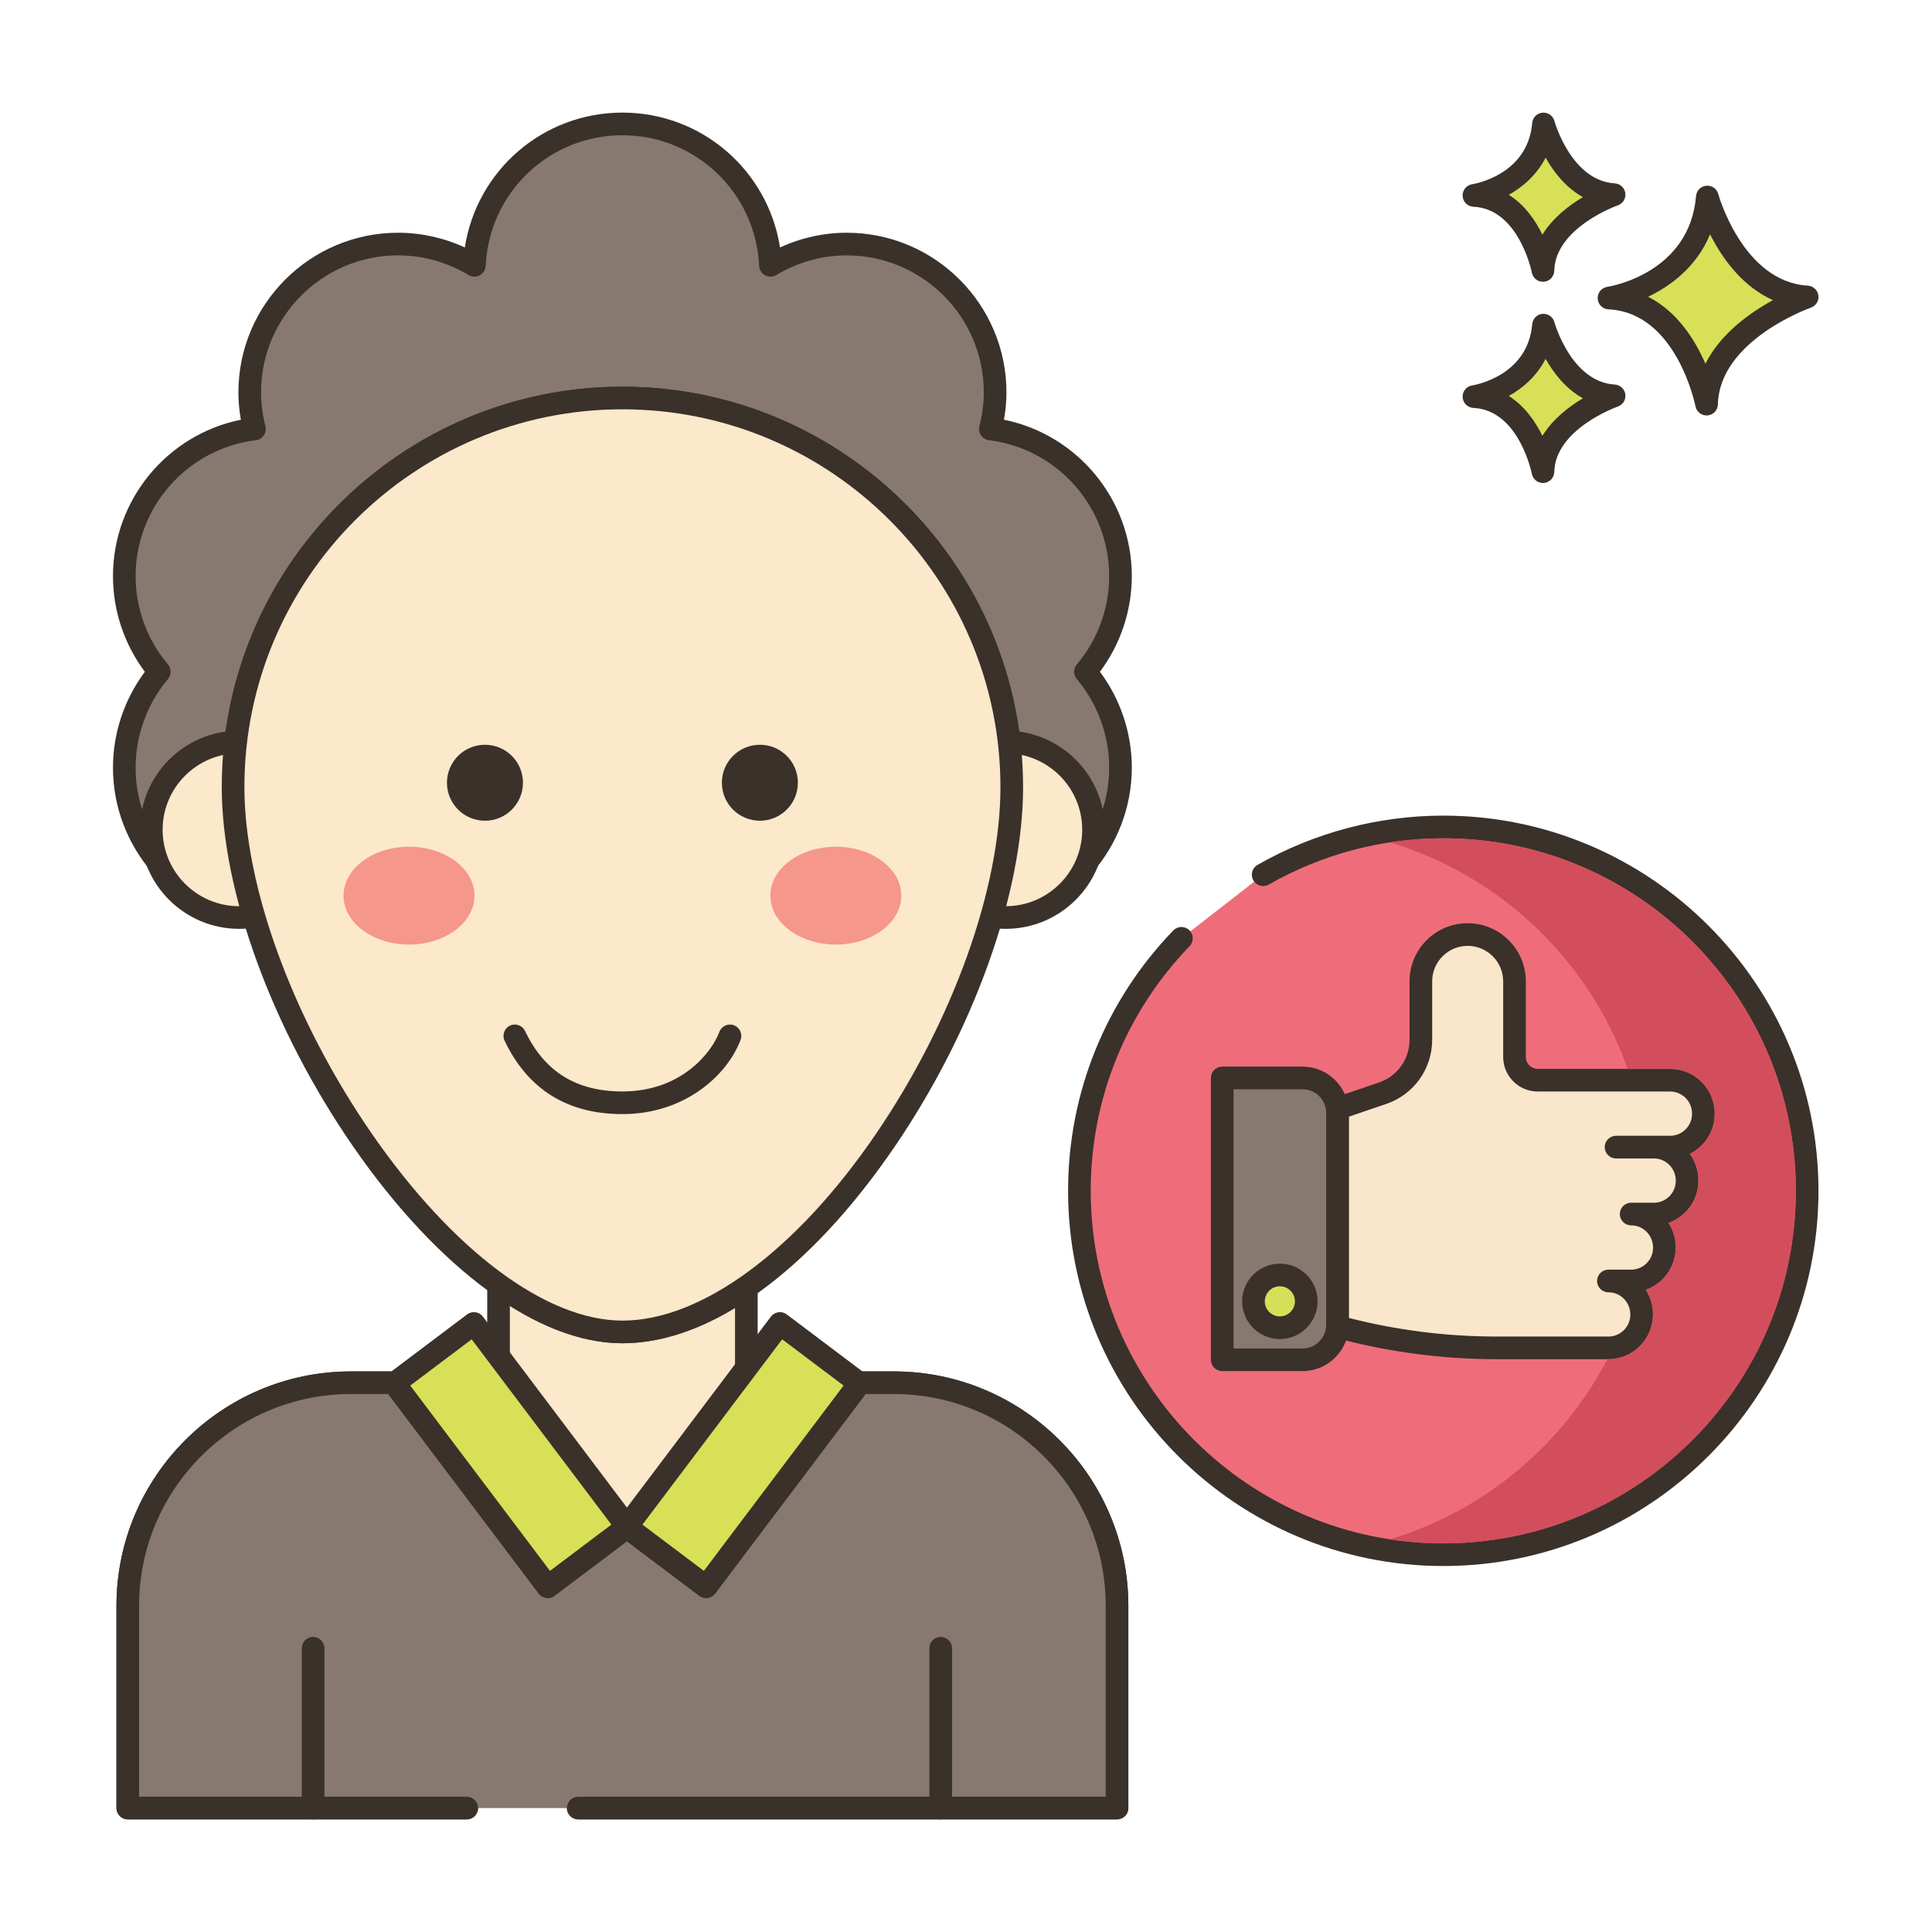 <svg id="Layer_1" enable-background="new 0 0 256 256" height="512" viewBox="0 0 256 256" width="512" xmlns="http://www.w3.org/2000/svg"><path d="m191.243 109.575c-8.687 0-16.829 2.309-23.869 6.329l-10.83 8.427c-8.364 8.671-13.517 20.46-13.517 33.459 0 26.629 21.587 48.215 48.215 48.215 26.629 0 48.215-21.587 48.215-48.215.001-26.628-21.585-48.215-48.214-48.215z" fill="#ef6d7a"/><path d="m191.243 108.075c-8.625 0-17.136 2.257-24.613 6.526-.719.411-.97 1.327-.559 2.046.413.721 1.328.969 2.047.559 7.024-4.012 15.021-6.132 23.125-6.132 25.759 0 46.715 20.957 46.715 46.715 0 25.759-20.956 46.715-46.715 46.715s-46.716-20.957-46.716-46.715c0-12.148 4.651-23.661 13.098-32.417.574-.597.558-1.546-.039-2.121-.596-.574-1.544-.558-2.121.038-8.987 9.319-13.938 21.572-13.938 34.5 0 27.413 22.303 49.715 49.716 49.715s49.715-22.302 49.715-49.715c0-27.412-22.302-49.714-49.715-49.714z" fill="#3a312a"/><path d="m221.298 143.13h-17.546c-1.698 0-3.074-1.376-3.074-3.074v-10.014c0-3.429-2.78-6.209-6.205-6.209-1.715 0-3.266.694-4.388 1.817-1.123 1.127-1.817 2.678-1.817 4.393v7.748c0 3.192-2.033 6.034-5.058 7.062l-6.026 2.054c.025.184.037.371.037.563v28.078c0 .086-.004.168-.004.249l1.302.331c6.311 1.604 12.794 2.429 19.305 2.47.053 0 .102.004.155.004h15.141c2.433 0 4.405-1.972 4.405-4.405v-.057c0-2.433-1.972-4.405-4.405-4.405h3.013c2.433 0 4.405-1.972 4.405-4.405v-.057c0-2.433-1.972-4.405-4.405-4.405h3.013c2.433 0 4.405-1.972 4.405-4.405v-.057c0-2.433-1.972-4.405-4.405-4.405h-5.013l.004-.004h7.16c2.433 0 4.405-1.972 4.405-4.405v-.057c.001-2.433-1.971-4.405-4.404-4.405z" fill="#fae6ca"/><path d="m221.298 141.63h-17.545c-.868 0-1.574-.706-1.574-1.574v-10.014c0-4.251-3.456-7.71-7.705-7.71-2.06 0-3.995.801-5.451 2.258-1.453 1.458-2.254 3.394-2.254 5.452v7.748c0 2.553-1.624 4.82-4.042 5.643l-6.025 2.053c-.678.231-1.098.908-1.004 1.617.017.12.024.242.024.366l-.002 28.17-.002.157c0 .686.466 1.285 1.131 1.454l1.302.331c6.402 1.628 13.019 2.474 19.694 2.517.02 0 .116.003.136.003h15.141c3.256 0 5.905-2.649 5.905-5.962 0-1.19-.354-2.3-.963-3.229 2.312-.803 3.976-3.012 3.976-5.638 0-1.191-.354-2.3-.963-3.229 2.312-.803 3.976-3.012 3.976-5.638 0-1.313-.431-2.528-1.159-3.51 1.959-.962 3.311-2.978 3.311-5.304v-.057c-.002-3.255-2.651-5.904-5.907-5.904zm2.905 5.962c0 1.602-1.304 2.905-2.905 2.905h-7.16c-.397 0-.783.162-1.064.443-.429.429-.558 1.074-.325 1.635.232.561.779.926 1.386.926h5.013c1.602 0 2.905 1.303 2.905 2.962 0 1.602-1.304 2.905-2.905 2.905h-3.013c-.828 0-1.5.671-1.5 1.5s.672 1.5 1.5 1.5c1.602 0 2.905 1.303 2.905 2.962 0 1.602-1.304 2.905-2.905 2.905h-3.013c-.828 0-1.5.671-1.5 1.5s.672 1.5 1.5 1.5c1.602 0 2.905 1.303 2.905 2.961 0 1.602-1.304 2.905-2.905 2.905l-15.162-.001c-.017-.001-.109-.003-.125-.003-6.404-.04-12.778-.855-18.946-2.423l-.167-.042v-26.664l4.972-1.694c3.634-1.235 6.075-4.645 6.075-8.482v-7.748c0-1.258.489-2.442 1.377-3.332.888-.888 2.07-1.378 3.328-1.378 2.595 0 4.705 2.113 4.705 4.71v10.014c0 2.522 2.052 4.574 4.574 4.574h17.545c1.602 0 2.905 1.303 2.905 2.905z" fill="#3a312a"/><path d="m172.589 142.835h-10.637v37.345h10.637c2.559 0 4.634-2.075 4.634-4.634v-28.077c.001-2.56-2.074-4.634-4.634-4.634z" fill="#87796f"/><path d="m172.59 141.334h-10.638c-.828 0-1.5.671-1.5 1.5v37.346c0 .829.672 1.5 1.5 1.5h10.638c3.382 0 6.134-2.752 6.134-6.134v-28.077c0-3.383-2.752-6.135-6.134-6.135zm3.134 34.212c0 1.728-1.406 3.134-3.134 3.134h-9.138v-34.346h9.138c1.728 0 3.134 1.406 3.134 3.134z" fill="#3a312a"/><path d="m169.588 168.939c-1.931 0-3.496 1.565-3.496 3.496s1.565 3.495 3.496 3.495 3.496-1.565 3.496-3.495c0-1.931-1.565-3.496-3.496-3.496z" fill="#d6df58"/><path d="m169.588 167.44c-2.754 0-4.995 2.241-4.995 4.995s2.241 4.996 4.995 4.996c2.755 0 4.996-2.241 4.996-4.996s-2.241-4.995-4.996-4.995zm0 6.99c-1.101 0-1.995-.895-1.995-1.996 0-1.1.895-1.995 1.995-1.995s1.996.895 1.996 1.995c0 1.101-.896 1.996-1.996 1.996z" fill="#3a312a"/><path d="m226.23 26.102c-.974 11.564-13.031 13.389-13.031 13.389 10.352.487 12.932 14.059 12.932 14.059.221-9.677 13.328-14.202 13.328-14.202-9.819-.587-13.229-13.246-13.229-13.246z" fill="#d7e057"/><path d="m239.548 37.851c-8.609-.515-11.839-12.025-11.87-12.141-.191-.702-.849-1.169-1.584-1.101-.725.066-1.298.642-1.359 1.367-.86 10.215-11.319 11.963-11.761 12.033-.763.115-1.313.79-1.273 1.56s.657 1.384 1.428 1.421c9.033.425 11.505 12.718 11.528 12.842.138.711.76 1.217 1.473 1.217.042 0 .084-.002.126-.005.765-.064 1.357-.693 1.375-1.459.194-8.509 12.198-12.777 12.319-12.819.675-.235 1.092-.914.994-1.623-.098-.708-.682-1.249-1.396-1.292zm-13.573 10.347c-1.357-3.13-3.71-6.908-7.591-8.878 2.933-1.405 6.412-3.914 8.206-8.274 1.552 3.071 4.202 6.881 8.339 8.724-3.009 1.64-6.927 4.406-8.954 8.428z" fill="#3a312a"/><path d="m204.52 43.083c-.689 8.179-9.217 9.47-9.217 9.47 7.322.344 9.147 9.944 9.147 9.944.156-6.844 9.427-10.045 9.427-10.045-6.945-.415-9.357-9.369-9.357-9.369z" fill="#d7e057"/><path d="m213.966 50.955c-5.77-.345-7.977-8.186-7.999-8.265-.189-.702-.861-1.164-1.581-1.102-.726.065-1.3.642-1.361 1.368-.579 6.871-7.65 8.067-7.946 8.114-.763.115-1.313.79-1.273 1.561.04.77.657 1.384 1.428 1.421 6.038.284 7.728 8.644 7.743 8.726.136.712.759 1.22 1.473 1.22.041 0 .083-.001.125-.005.765-.063 1.358-.694 1.376-1.461.13-5.708 8.335-8.633 8.416-8.661.677-.234 1.094-.913.997-1.622-.099-.71-.684-1.251-1.398-1.294zm-9.59 6.795c-.924-1.886-2.341-3.948-4.449-5.281 1.856-1.041 3.699-2.63 4.873-4.917 1.058 1.874 2.656 3.955 4.944 5.225-1.85 1.101-3.991 2.741-5.368 4.973z" fill="#3a312a"/><path d="m204.52 16.425c-.689 8.179-9.217 9.471-9.217 9.471 7.322.344 9.147 9.944 9.147 9.944.156-6.844 9.427-10.045 9.427-10.045-6.945-.416-9.357-9.37-9.357-9.37z" fill="#d7e057"/><path d="m213.966 24.297c-5.77-.345-7.977-8.186-7.999-8.265-.189-.702-.861-1.163-1.581-1.102-.726.065-1.3.642-1.361 1.368-.579 6.871-7.65 8.067-7.946 8.114-.763.115-1.313.79-1.273 1.56.04.771.657 1.385 1.428 1.421 6.038.284 7.728 8.644 7.743 8.726.136.712.759 1.22 1.473 1.22.041 0 .083-.001.125-.005.765-.063 1.358-.694 1.376-1.461.13-5.709 8.336-8.634 8.416-8.662.677-.234 1.094-.913.997-1.622-.099-.708-.684-1.249-1.398-1.292zm-9.59 6.796c-.924-1.886-2.341-3.948-4.449-5.281 1.856-1.042 3.699-2.631 4.873-4.918 1.058 1.874 2.656 3.956 4.944 5.225-1.85 1.101-3.991 2.741-5.368 4.974z" fill="#3a312a"/><path d="m148.47 76.34c0-10.04-7.53-18.3-17.24-19.5.39-1.55.63-3.17.63-4.84 0-10.86-8.81-19.66-19.66-19.66-3.71 0-7.16 1.04-10.11 2.82-.49-10.42-9.07-18.74-19.62-18.74-10.54 0-19.13 8.32-19.61 18.74-2.96-1.78-6.41-2.82-10.11-2.82-10.86 0-19.66 8.8-19.66 19.66 0 1.67.23 3.29.63 4.84-9.72 1.2-17.25 9.46-17.25 19.5 0 4.83 1.75 9.25 4.64 12.67-2.89 3.44-4.64 7.87-4.64 12.71 0 10.02 7.46 18.29 17.13 19.58-1.74-5.94-2.72-11.73-2.72-17 0-28.48 23.1-51.56 51.59-51.56 28.5 0 51.59 23.08 51.59 51.56 0 5.27-.94 11.05-2.62 16.99 9.62-1.33 17.03-9.58 17.03-19.57 0-4.84-1.75-9.27-4.64-12.71 2.89-3.42 4.64-7.84 4.64-12.67z" fill="#87796f"/><path d="m149.97 76.34c0-10.109-7.176-18.747-16.941-20.726.221-1.232.332-2.442.332-3.614 0-11.668-9.492-21.16-21.16-21.16-3.06 0-6.076.67-8.844 1.952-1.588-10.19-10.356-17.872-20.887-17.872-10.536 0-19.301 7.683-20.878 17.873-2.773-1.282-5.79-1.953-8.842-1.953-11.668 0-21.16 9.492-21.16 21.16 0 1.192.11 2.402.328 3.615-9.77 1.979-16.948 10.616-16.948 20.725 0 4.572 1.492 9.025 4.226 12.672-2.732 3.665-4.226 8.132-4.226 12.708 0 10.608 7.924 19.665 18.432 21.066.066.009.133.013.198.013.435 0 .852-.189 1.139-.523.33-.385.443-.912.301-1.398-1.765-6.026-2.659-11.604-2.659-16.579 0-27.603 22.47-50.06 50.09-50.06s50.09 22.457 50.09 50.06c0 4.99-.862 10.569-2.563 16.582-.138.487-.02 1.011.312 1.393.333.382.838.569 1.337.501 10.446-1.444 18.324-10.496 18.324-21.056 0-4.576-1.493-9.043-4.226-12.708 2.733-3.646 4.225-8.1 4.225-12.671zm-3 25.38c0 8.283-5.643 15.486-13.454 17.618 1.357-5.389 2.044-10.438 2.044-15.038 0-29.257-23.816-53.06-53.09-53.06-29.273 0-53.09 23.802-53.09 53.06 0 4.595.714 9.65 2.125 15.055-7.859-2.104-13.535-9.313-13.535-17.635 0-4.282 1.523-8.454 4.289-11.746.47-.559.469-1.376-.003-1.933-2.764-3.27-4.286-7.426-4.286-11.702 0-9.146 6.85-16.89 15.934-18.011.429-.053.814-.288 1.057-.645.242-.357.32-.801.212-1.219-.386-1.5-.582-3.002-.582-4.465 0-10.014 8.146-18.16 18.16-18.16 3.274 0 6.503.901 9.337 2.606.453.272 1.016.286 1.482.037s.767-.726.79-1.253c.447-9.706 8.402-17.309 18.111-17.309 9.705 0 17.665 7.604 18.122 17.311.024.528.325 1.004.792 1.253.466.249 1.028.234 1.481-.039 2.823-1.704 6.052-2.604 9.335-2.604 10.014 0 18.16 8.146 18.16 18.16 0 1.426-.196 2.931-.585 4.474-.104.417-.025.859.218 1.213.243.355.627.588 1.054.641 9.077 1.122 15.923 8.865 15.923 18.011 0 4.275-1.521 8.431-4.285 11.702-.472.558-.473 1.374-.003 1.933 2.764 3.292 4.287 7.463 4.287 11.745z" fill="#3a312a"/><path d="m118.436 183.224h-19.54v-12.693c-5.405 3.745-10.997 5.954-16.424 5.954-5.206 0-10.699-2.232-16.081-6.021h-.331v12.759h-19.552c-16.335 0-29.576 13.234-29.576 29.56v26.788h131.08v-26.788c0-16.325-13.241-29.559-29.576-29.559z" fill="#fce8cb"/><path d="m118.437 181.724h-18.041v-11.193c0-.558-.31-1.07-.804-1.329s-1.092-.223-1.551.096c-5.445 3.774-10.684 5.688-15.568 5.688-4.681 0-9.801-1.934-15.219-5.747-.253-.178-.554-.273-.863-.273h-.331c-.828 0-1.5.671-1.5 1.5v11.259h-18.052c-17.135 0-31.075 13.934-31.075 31.061v26.788c0 .829.672 1.5 1.5 1.5h44.912c.828 0 1.5-.671 1.5-1.5s-.672-1.5-1.5-1.5h-43.412v-25.288c0-15.473 12.595-28.061 28.075-28.061h19.552c.828 0 1.5-.671 1.5-1.5v-10.177c5.204 3.279 10.212 4.938 14.913 4.938 4.779 0 9.789-1.577 14.923-4.691v9.93c0 .829.672 1.5 1.5 1.5h19.541c15.48 0 28.075 12.588 28.075 28.061v25.288h-69.892c-.828 0-1.5.671-1.5 1.5s.672 1.5 1.5 1.5h71.392c.828 0 1.5-.671 1.5-1.5v-26.788c0-17.128-13.941-31.062-31.075-31.062z" fill="#3a312a"/><path d="m118.437 183.215h-4.675l.122.088-20.325 26.943-10.489-7.898-10.489 7.898-20.325-26.943.121-.088h-5.869c-16.335 0-29.576 13.234-29.576 29.561v26.799h131.08v-26.799c.001-16.327-13.24-29.561-29.575-29.561z" fill="#87796f"/><path d="m118.437 181.715h-4.675c-.649 0-1.225.418-1.426 1.035-.019.057-.034.115-.046.174l-19.027 25.223-9.291-6.997c-.535-.402-1.27-.402-1.805 0l-9.291 6.997-19.027-25.223c-.012-.059-.026-.117-.046-.174-.201-.618-.776-1.035-1.426-1.035h-5.869c-17.135 0-31.075 13.934-31.075 31.061v26.799c0 .829.672 1.5 1.5 1.5h44.912c.828 0 1.5-.671 1.5-1.5s-.672-1.5-1.5-1.5h-43.412v-25.299c0-15.473 12.595-28.061 28.075-28.061h4.934l19.942 26.435c.498.662 1.438.792 2.1.295l9.586-7.219 9.586 7.219c.662.498 1.601.366 2.1-.295l19.942-26.435h3.739c15.482 0 28.076 12.588 28.076 28.061v25.299h-69.893c-.828 0-1.5.671-1.5 1.5s.672 1.5 1.5 1.5h71.393c.828 0 1.5-.671 1.5-1.5v-26.799c0-17.127-13.941-31.061-31.076-31.061z" fill="#3a312a"/><ellipse clip-rule="evenodd" cx="31.687" cy="109.945" fill="#fce8cb" fill-rule="evenodd" rx="11.631" ry="11.637" transform="matrix(.003 -1 1 .003 -78.338 141.356)"/><path d="m31.686 96.814c-7.244 0-13.138 5.891-13.138 13.131 0 7.241 5.894 13.131 13.138 13.131s13.138-5.891 13.138-13.131-5.893-13.131-13.138-13.131zm0 23.263c-5.59 0-10.138-4.545-10.138-10.131s4.548-10.131 10.138-10.131 10.138 4.545 10.138 10.131-4.548 10.131-10.138 10.131z" fill="#3a312a"/><ellipse clip-rule="evenodd" cx="133.261" cy="109.945" fill="#fce8cb" fill-rule="evenodd" rx="11.638" ry="11.631" transform="matrix(1 -.001 .001 1 -.136 .165)"/><path d="m133.262 96.814c-7.244 0-13.138 5.891-13.138 13.131 0 7.241 5.894 13.131 13.138 13.131 7.243 0 13.137-5.891 13.137-13.131-.001-7.24-5.894-13.131-13.137-13.131zm0 23.263c-5.59 0-10.138-4.545-10.138-10.131s4.548-10.131 10.138-10.131 10.137 4.545 10.137 10.131c-.001 5.586-4.547 10.131-10.137 10.131z" fill="#3a312a"/><path d="m82.474 52.736c-28.492 0-51.59 23.086-51.59 51.563s28.538 72.188 51.59 72.188c24.149 0 51.59-43.711 51.59-72.188 0-28.478-23.098-51.563-51.59-51.563z" fill="#fce8cb"/><path d="m82.474 51.236c-29.273 0-53.09 23.804-53.09 53.063 0 13.838 6.674 32.087 17.417 47.627 11.282 16.319 24.618 26.062 35.673 26.062 11.639 0 24.793-9.502 36.09-26.07 10.486-15.377 17-33.624 17-47.618-.001-29.26-23.817-53.064-53.09-53.064zm33.611 98.991c-10.571 15.504-23.137 24.76-33.611 24.76-10.069 0-22.482-9.259-33.205-24.768-10.415-15.064-16.885-32.66-16.885-45.92 0-27.605 22.47-50.063 50.09-50.063s50.09 22.458 50.09 50.063c-.001 13.424-6.315 31.022-16.479 45.928z" fill="#3a312a"/><path d="m64.26 98.684c-2.781 0-5.035 2.254-5.035 5.033 0 2.78 2.254 5.033 5.035 5.033s5.035-2.253 5.035-5.033c0-2.779-2.254-5.033-5.035-5.033z" fill="#3a312a"/><path d="m100.688 98.684c-2.781 0-5.035 2.254-5.035 5.033 0 2.78 2.254 5.033 5.035 5.033s5.035-2.253 5.035-5.033c0-2.779-2.254-5.033-5.035-5.033z" fill="#3a312a"/><path d="m54.196 112.198c-4.791 0-8.674 2.902-8.674 6.481s3.884 6.481 8.674 6.481c4.791 0 8.674-2.902 8.674-6.481s-3.883-6.481-8.674-6.481z" fill="#f5978a"/><path d="m110.752 112.198c-4.791 0-8.674 2.902-8.674 6.481s3.884 6.481 8.674 6.481 8.674-2.902 8.674-6.481-3.884-6.481-8.674-6.481z" fill="#f5978a"/><path d="m61.094 175.932h13.186v33.749h-13.186z" fill="#d7e057" transform="matrix(.799 -.602 .602 .799 -102.382 79.526)"/><path d="m84.31 201.41-20.318-26.947c-.499-.662-1.438-.794-2.1-.295l-10.533 7.934c-.318.24-.527.596-.583.99s.048.794.288 1.112l20.319 26.947c.295.391.744.597 1.198.597.314 0 .631-.098.901-.302l10.532-7.933c.318-.24.527-.595.583-.99.056-.396-.047-.796-.287-1.113zm-11.435 6.736-18.513-24.551 8.137-6.129 18.512 24.552z" fill="#3a312a"/><path d="m81.578 186.213h33.749v13.186h-33.749z" fill="#d7e057" transform="matrix(.602 -.799 .799 .602 -114.768 155.336)"/><g fill="#3a312a"><path d="m115.363 183.091c-.056-.394-.265-.75-.583-.99l-10.532-7.934c-.661-.497-1.602-.366-2.1.295l-20.319 26.948c-.24.318-.344.718-.288 1.112s.265.75.583.99l10.532 7.933c.271.204.587.302.901.302.454 0 .904-.206 1.198-.597l20.319-26.947c.241-.318.345-.718.289-1.112zm-22.099 25.055-8.136-6.128 18.513-24.552 8.136 6.128z"/><path d="m41.485 216.902c-.828 0-1.5.671-1.5 1.5v21.173c0 .829.672 1.5 1.5 1.5s1.5-.671 1.5-1.5v-21.173c0-.828-.672-1.5-1.5-1.5z"/><path d="m124.653 216.902c-.828 0-1.5.671-1.5 1.5v21.173c0 .829.672 1.5 1.5 1.5s1.5-.671 1.5-1.5v-21.173c0-.828-.672-1.5-1.5-1.5z"/><path d="m97.254 135.851c-.779-.291-1.641.103-1.931.878-1.023 2.73-5.026 7.894-12.851 7.894-6.112 0-10.333-2.621-12.901-8.013-.357-.747-1.249-1.065-2-.709-.748.356-1.065 1.251-.709 1.999 3.074 6.452 8.326 9.723 15.61 9.723 8.225 0 13.883-5.102 15.659-9.842.292-.775-.102-1.639-.877-1.93z"/></g><path d="m191.248 111.08c-2.4 0-4.77.18-7.08.54 14.68 4.41 26.4 15.64 31.51 30.01h5.62c3.26 0 5.91 2.65 5.91 5.9v.06c0 2.33-1.36 4.34-3.31 5.31.72.98 1.15 2.19 1.15 3.51 0 2.62-1.66 4.83-3.97 5.63.61.93.96 2.04.96 3.23 0 2.63-1.66 4.84-3.97 5.64.6.93.96 2.04.96 3.23 0 3.31-2.65 5.96-5.91 5.96h-.13c-5.95 11.39-16.32 20.11-28.84 23.87 2.31.36 4.68.54 7.09.54 25.76 0 46.72-20.96 46.72-46.72s-20.96-46.71-46.71-46.71z" fill="#d34e5c"/></svg>